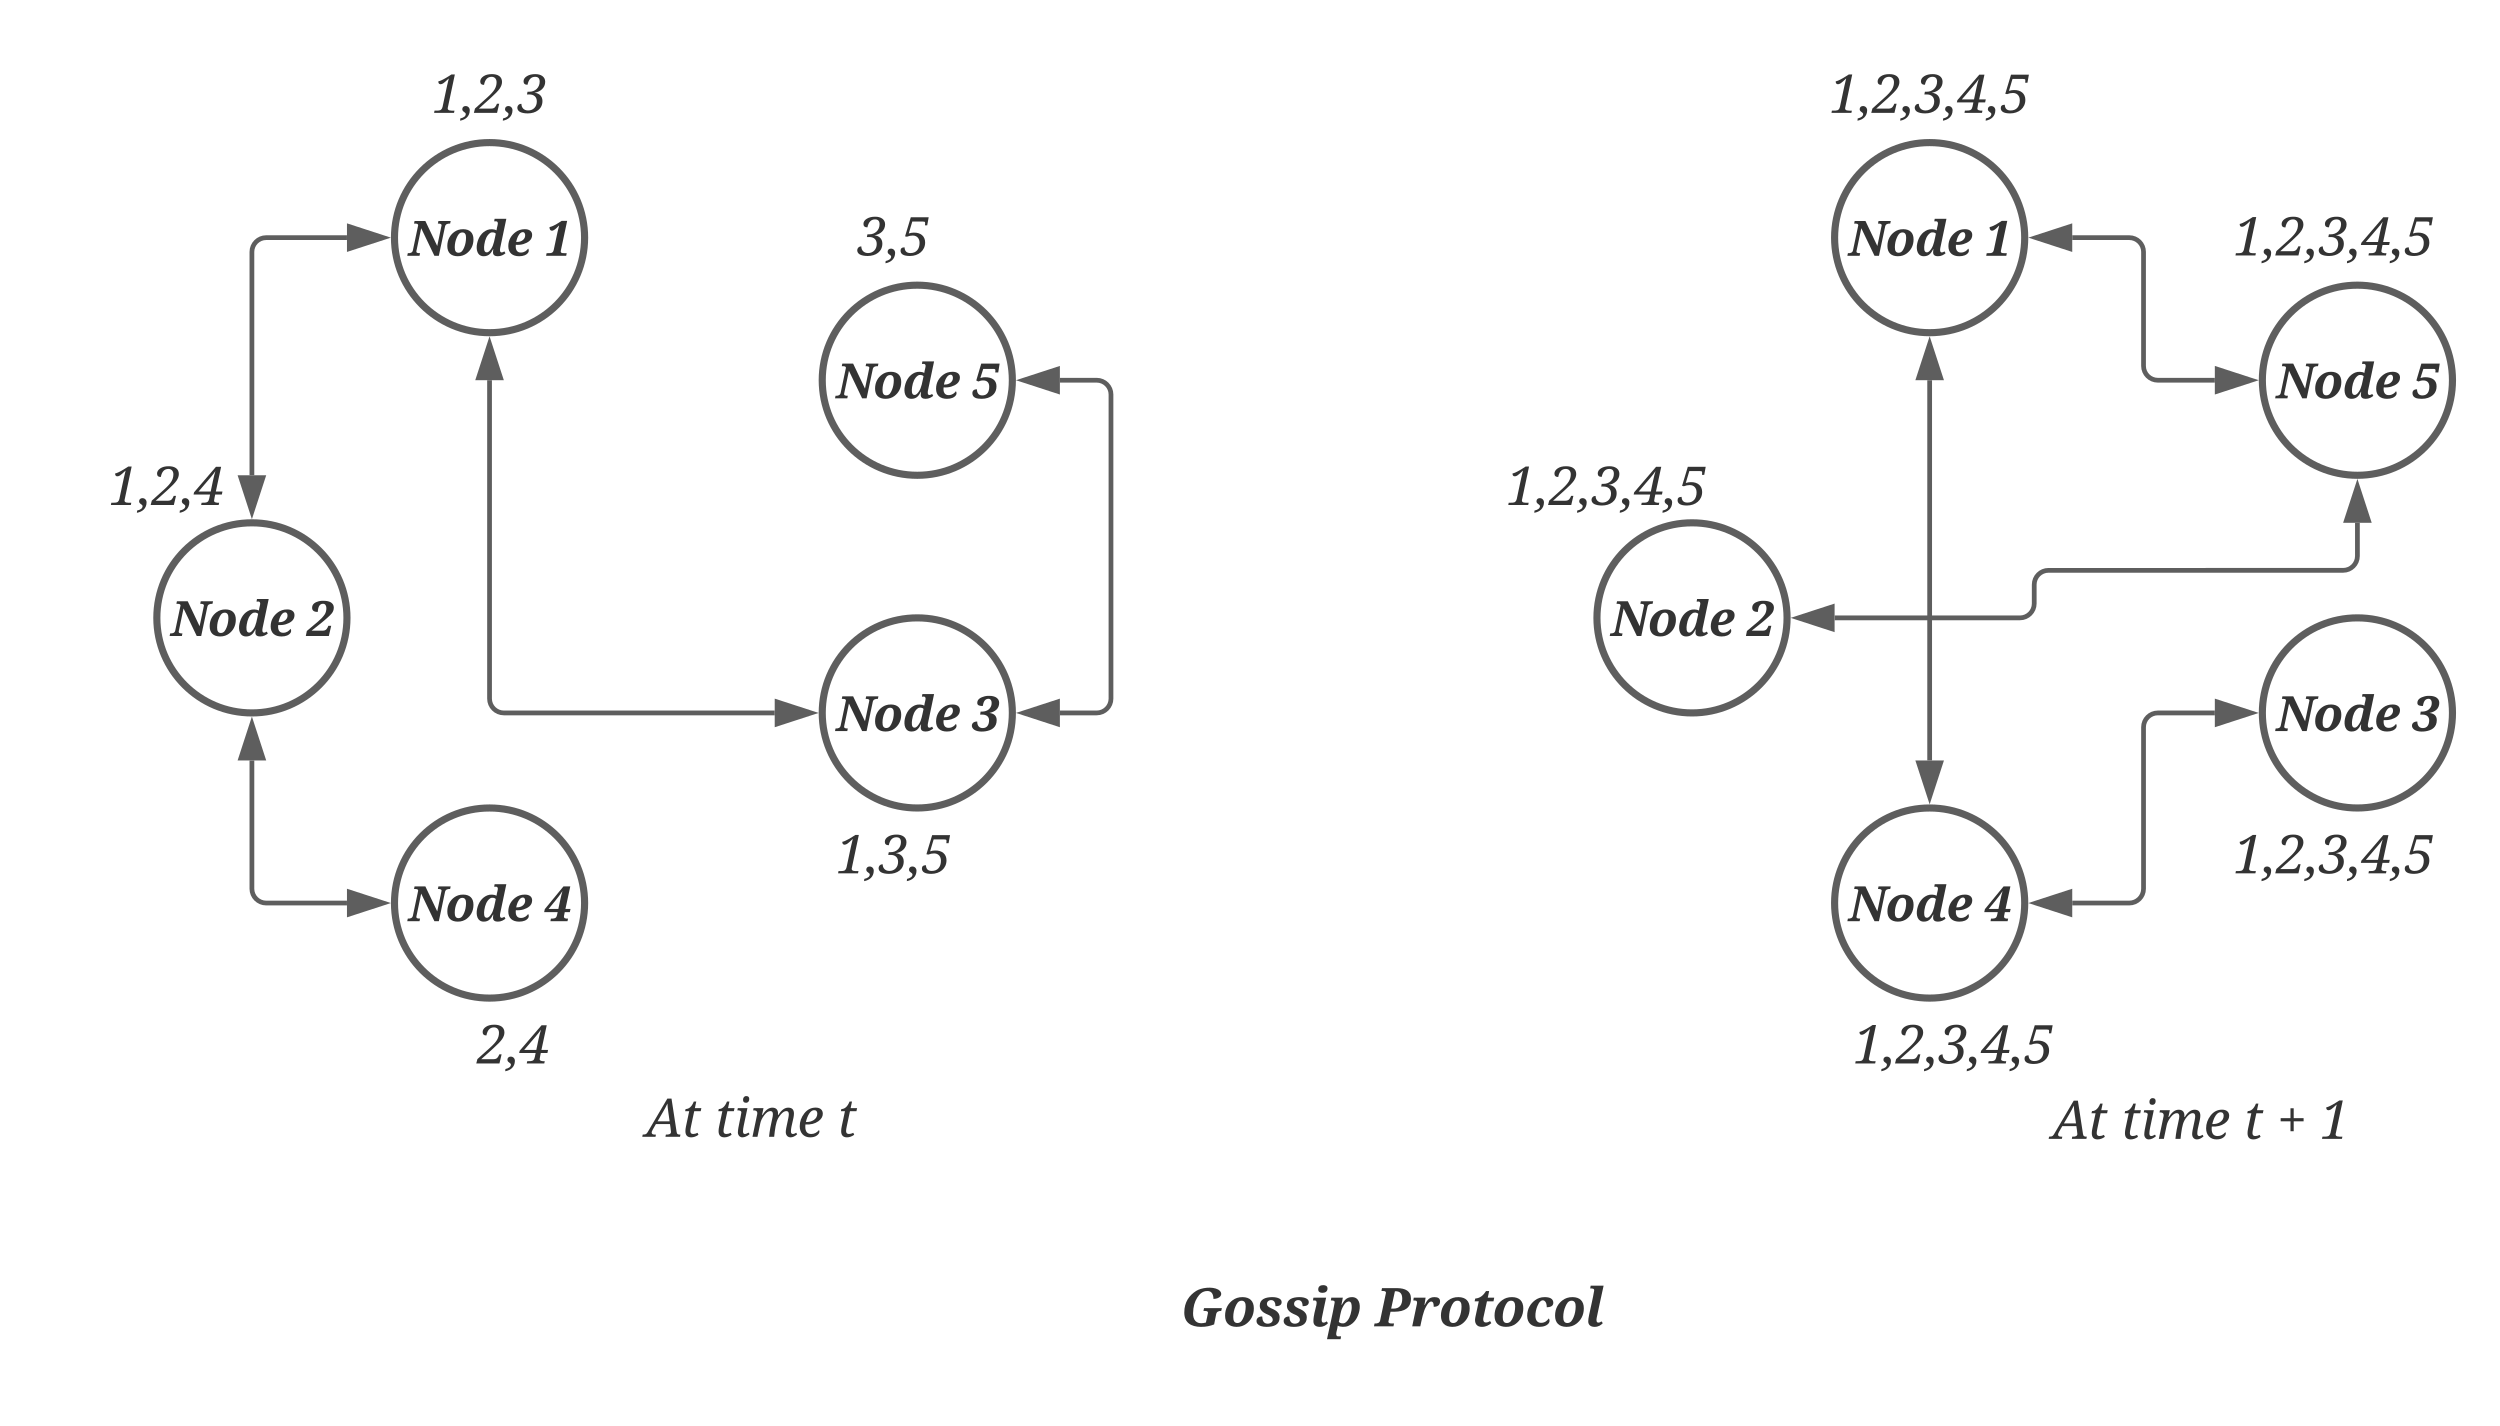 <svg xmlns="http://www.w3.org/2000/svg" xmlns:xlink="http://www.w3.org/1999/xlink" xmlns:lucid="lucid" width="1052" height="600"><g transform="translate(-34 -40)" lucid:page-tab-id="0_0"><path d="M0 0h1870.87v1322.83H0z" fill="#fff"/><path d="M280 140c0 22.1-17.9 40-40 40s-40-17.9-40-40 17.9-40 40-40 40 17.9 40 40z" stroke="#5e5e5e" stroke-width="3" fill="#fff"/><use xlink:href="#a" transform="matrix(1,0,0,1,205,105) translate(0.845 42.627)"/><use xlink:href="#b" transform="matrix(1,0,0,1,205,105) translate(57.974 42.627)"/><path d="M180 300c0 22.1-17.9 40-40 40s-40-17.9-40-40 17.9-40 40-40 40 17.9 40 40z" stroke="#5e5e5e" stroke-width="3" fill="#fff"/><use xlink:href="#a" transform="matrix(1,0,0,1,105,265) translate(0.845 42.627)"/><use xlink:href="#c" transform="matrix(1,0,0,1,105,265) translate(57.974 42.627)"/><path d="M460 340c0 22.1-17.9 40-40 40s-40-17.9-40-40 17.9-40 40-40 40 17.9 40 40z" stroke="#5e5e5e" stroke-width="3" fill="#fff"/><use xlink:href="#a" transform="matrix(1,0,0,1,385,305) translate(0.845 42.627)"/><use xlink:href="#d" transform="matrix(1,0,0,1,385,305) translate(57.974 42.627)"/><path d="M280 420c0 22.1-17.9 40-40 40s-40-17.9-40-40 17.9-40 40-40 40 17.9 40 40z" stroke="#5e5e5e" stroke-width="3" fill="#fff"/><use xlink:href="#a" transform="matrix(1,0,0,1,205,385) translate(0.845 42.627)"/><use xlink:href="#e" transform="matrix(1,0,0,1,205,385) translate(57.974 42.627)"/><path d="M460 200c0 22.1-17.9 40-40 40s-40-17.9-40-40 17.9-40 40-40 40 17.9 40 40z" stroke="#5e5e5e" stroke-width="3" fill="#fff"/><use xlink:href="#a" transform="matrix(1,0,0,1,385,165) translate(0.845 42.627)"/><use xlink:href="#f" transform="matrix(1,0,0,1,385,165) translate(57.974 42.627)"/><path d="M240 200v134c0 3.3 2.7 6 6 6h114" stroke="#5e5e5e" stroke-width="2" fill="none"/><path d="M240 184.74l4.64 14.26h-9.28zM375.26 340L361 344.64v-9.28z" stroke="#5e5e5e" stroke-width="2" fill="#5e5e5e"/><path d="M180 420h-34c-3.3 0-6-2.7-6-6v-54" stroke="#5e5e5e" stroke-width="2" fill="none"/><path d="M195.26 420L181 424.64v-9.28zM140 344.74l4.64 14.26h-9.28z" stroke="#5e5e5e" stroke-width="2" fill="#5e5e5e"/><path d="M480 200h15.5c3.3 0 6 2.7 6 6v128c0 3.3-2.7 6-6 6H480" stroke="#5e5e5e" stroke-width="2" fill="none"/><path d="M464.74 200l14.26-4.64v9.28zM464.74 340l14.26-4.64v9.28z" stroke="#5e5e5e" stroke-width="2" fill="#5e5e5e"/><path d="M190 66c0-3.3 2.7-6 6-6h88c3.3 0 6 2.7 6 6v28c0 3.3-2.7 6-6 6h-88c-3.3 0-6-2.7-6-6z" stroke="#000" stroke-opacity="0" stroke-width="3" fill="#fff" fill-opacity="0"/><use xlink:href="#g" transform="matrix(1,0,0,1,195,65) translate(20.808 22.502)"/><path d="M180 140h-34c-3.3 0-6 2.7-6 6v94" stroke="#5e5e5e" stroke-width="2" fill="none"/><path d="M195.26 140L181 144.64v-9.28zM140 255.26L135.36 241h9.28z" stroke="#5e5e5e" stroke-width="2" fill="#5e5e5e"/><path d="M54 231c0-3.3 2.7-6 6-6h88c3.3 0 6 2.7 6 6v28c0 3.3-2.7 6-6 6H60c-3.3 0-6-2.7-6-6z" stroke="#000" stroke-opacity="0" stroke-width="3" fill="#fff" fill-opacity="0"/><use xlink:href="#h" transform="matrix(1,0,0,1,59,230) translate(20.808 22.502)"/><path d="M200 466c0-3.3 2.7-6 6-6h88c3.3 0 6 2.7 6 6v28c0 3.3-2.7 6-6 6h-88c-3.3 0-6-2.7-6-6z" stroke="#000" stroke-opacity="0" stroke-width="3" fill="#fff" fill-opacity="0"/><use xlink:href="#i" transform="matrix(1,0,0,1,205,465) translate(29.798 22.502)"/><path d="M360 386c0-3.3 2.7-6 6-6h88c3.3 0 6 2.7 6 6v28c0 3.3-2.7 6-6 6h-88c-3.3 0-6-2.7-6-6z" stroke="#000" stroke-opacity="0" stroke-width="3" fill="#fff" fill-opacity="0"/><use xlink:href="#j" transform="matrix(1,0,0,1,365,385) translate(20.808 22.502)"/><path d="M360 126c0-3.3 2.7-6 6-6h88c3.3 0 6 2.7 6 6v28c0 3.3-2.7 6-6 6h-88c-3.3 0-6-2.7-6-6z" stroke="#000" stroke-opacity="0" stroke-width="3" fill="#fff" fill-opacity="0"/><use xlink:href="#k" transform="matrix(1,0,0,1,365,125) translate(29.798 22.502)"/><path d="M886 140c0 22.1-17.9 40-40 40s-40-17.9-40-40 17.9-40 40-40 40 17.9 40 40z" stroke="#5e5e5e" stroke-width="3" fill="#fff"/><use xlink:href="#a" transform="matrix(1,0,0,1,811,105) translate(0.845 42.627)"/><use xlink:href="#b" transform="matrix(1,0,0,1,811,105) translate(57.974 42.627)"/><path d="M786 300c0 22.1-17.9 40-40 40s-40-17.9-40-40 17.9-40 40-40 40 17.9 40 40z" stroke="#5e5e5e" stroke-width="3" fill="#fff"/><use xlink:href="#a" transform="matrix(1,0,0,1,711,265) translate(0.845 42.627)"/><use xlink:href="#c" transform="matrix(1,0,0,1,711,265) translate(57.974 42.627)"/><path d="M1066 340c0 22.1-17.9 40-40 40s-40-17.9-40-40 17.9-40 40-40 40 17.9 40 40z" stroke="#5e5e5e" stroke-width="3" fill="#fff"/><use xlink:href="#a" transform="matrix(1,0,0,1,991,305) translate(0.845 42.627)"/><use xlink:href="#d" transform="matrix(1,0,0,1,991,305) translate(57.974 42.627)"/><path d="M886 420c0 22.1-17.9 40-40 40s-40-17.9-40-40 17.9-40 40-40 40 17.9 40 40z" stroke="#5e5e5e" stroke-width="3" fill="#fff"/><use xlink:href="#a" transform="matrix(1,0,0,1,811,385) translate(0.845 42.627)"/><use xlink:href="#e" transform="matrix(1,0,0,1,811,385) translate(57.974 42.627)"/><path d="M1066 200c0 22.1-17.9 40-40 40s-40-17.9-40-40 17.9-40 40-40 40 17.9 40 40z" stroke="#5e5e5e" stroke-width="3" fill="#fff"/><use xlink:href="#a" transform="matrix(1,0,0,1,991,165) translate(0.845 42.627)"/><use xlink:href="#f" transform="matrix(1,0,0,1,991,165) translate(57.974 42.627)"/><path d="M796 66c0-3.3 2.7-6 6-6h88c3.3 0 6 2.7 6 6v28c0 3.3-2.7 6-6 6h-88c-3.3 0-6-2.7-6-6z" stroke="#000" stroke-opacity="0" stroke-width="3" fill="#fff" fill-opacity="0"/><use xlink:href="#l" transform="matrix(1,0,0,1,801,65) translate(2.829 22.502)"/><path d="M660 231c0-3.3 2.7-6 6-6h88c3.3 0 6 2.7 6 6v28c0 3.3-2.7 6-6 6h-88c-3.3 0-6-2.7-6-6z" stroke="#000" stroke-opacity="0" stroke-width="3" fill="#fff" fill-opacity="0"/><use xlink:href="#l" transform="matrix(1,0,0,1,665,230) translate(2.829 22.502)"/><path d="M806 466c0-3.3 2.7-6 6-6h88c3.3 0 6 2.7 6 6v28c0 3.3-2.7 6-6 6h-88c-3.3 0-6-2.7-6-6z" stroke="#000" stroke-opacity="0" stroke-width="3" fill="#fff" fill-opacity="0"/><use xlink:href="#l" transform="matrix(1,0,0,1,811,465) translate(2.829 22.502)"/><path d="M966 386c0-3.3 2.7-6 6-6h88c3.3 0 6 2.7 6 6v28c0 3.3-2.7 6-6 6h-88c-3.3 0-6-2.7-6-6z" stroke="#000" stroke-opacity="0" stroke-width="3" fill="#fff" fill-opacity="0"/><use xlink:href="#l" transform="matrix(1,0,0,1,971,385) translate(2.829 22.502)"/><path d="M966 126c0-3.3 2.7-6 6-6h88c3.3 0 6 2.7 6 6v28c0 3.3-2.7 6-6 6h-88c-3.3 0-6-2.7-6-6z" stroke="#000" stroke-opacity="0" stroke-width="3" fill="#fff" fill-opacity="0"/><use xlink:href="#l" transform="matrix(1,0,0,1,971,125) translate(2.829 22.502)"/><path d="M280 486c0-3.3 2.7-6 6-6h128c3.3 0 6 2.7 6 6v48.87c0 3.3-2.7 6-6 6H286c-3.3 0-6-2.7-6-6z" stroke="#000" stroke-opacity="0" stroke-width="3" fill="#fff" fill-opacity="0"/><use xlink:href="#m" transform="matrix(1,0,0,1,285,485) translate(20.528 33.377)"/><use xlink:href="#n" transform="matrix(1,0,0,1,285,485) translate(49.706 33.377)"/><use xlink:href="#o" transform="matrix(1,0,0,1,285,485) translate(101.29 33.377)"/><path d="M880 486.87c0-3.32 2.7-6 6-6h148c3.3 0 6 2.68 6 6v48.87c0 3.3-2.7 6-6 6H886c-3.3 0-6-2.7-6-6z" stroke="#000" stroke-opacity="0" stroke-width="3" fill="#fff" fill-opacity="0"/><use xlink:href="#m" transform="matrix(1,0,0,1,885,485.868) translate(12.332 33.377)"/><use xlink:href="#n" transform="matrix(1,0,0,1,885,485.868) translate(41.509 33.377)"/><use xlink:href="#p" transform="matrix(1,0,0,1,885,485.868) translate(93.094 33.377)"/><use xlink:href="#q" transform="matrix(1,0,0,1,885,485.868) translate(107.048 33.377)"/><use xlink:href="#r" transform="matrix(1,0,0,1,885,485.868) translate(125.244 33.377)"/><path d="M906 140h24c3.3 0 6 2.7 6 6v48c0 3.3 2.7 6 6 6h24" stroke="#5e5e5e" stroke-width="2" fill="none"/><path d="M890.74 140l14.26-4.64v9.28zM981.26 200L967 204.64v-9.28z" stroke="#5e5e5e" stroke-width="2" fill="#5e5e5e"/><path d="M846 200v160" stroke="#5e5e5e" stroke-width="2" fill="none"/><path d="M846 184.74l4.64 14.26h-9.28zM846 375.26L841.36 361h9.28z" stroke="#5e5e5e" stroke-width="2" fill="#5e5e5e"/><path d="M1026 260v14c0 3.3-2.7 6-6 6H896c-3.3 0-6 2.7-6 6v8c0 3.3-2.7 6-6 6h-78" stroke="#5e5e5e" stroke-width="2" fill="none"/><path d="M1026 244.74l4.64 14.26h-9.28zM790.74 300l14.26-4.64v9.28z" stroke="#5e5e5e" stroke-width="2" fill="#5e5e5e"/><path d="M966 340h-24c-3.3 0-6 2.7-6 6v68c0 3.3-2.7 6-6 6h-24" stroke="#5e5e5e" stroke-width="2" fill="none"/><path d="M981.26 340L967 344.64v-9.28zM890.74 420l14.26-4.64v9.28z" stroke="#5e5e5e" stroke-width="2" fill="#5e5e5e"/><path d="M500 566c0-3.3 2.7-6 6-6h228c3.3 0 6 2.7 6 6v48c0 3.3-2.7 6-6 6H506c-3.3 0-6-2.7-6-6z" stroke="#000" stroke-opacity="0" stroke-width="3" fill="#fff" fill-opacity="0"/><g><use xlink:href="#s" transform="matrix(1,0,0,1,505,565) translate(25.927 33.127)"/><use xlink:href="#t" transform="matrix(1,0,0,1,505,565) translate(107.687 33.127)"/></g><defs><path fill="#333" d="M1397-1284c-4-70-82-68-156-70l23-108h516l-23 108c-117-5-194 26-215 123L1282 0h-188L539-1159c-67 319-136 637-201 957-18 91 71 93 154 93L469 0H-47l22-109c117 6 195-24 215-122 70-352 151-699 222-1053-4-77-94-68-174-70l22-108h455l499 1050c60-291 126-578 183-872" id="u"/><path fill="#333" d="M516 20C237 16 82-130 82-410c0-277 125-470 294-593 94-69 218-118 378-115 274 4 428 150 428 430 0 275-123 466-288 590C800-28 677 22 516 20zM395-360c-1 143 38 233 158 233 139 0 195-124 241-232 47-111 74-248 76-395 2-138-39-227-155-227-135 0-192 120-238 225-49 110-81 245-82 396" id="v"/><path fill="#333" d="M885-930c-45-60-170-77-242-26-137 97-209 279-239 478-20 134-33 335 100 335 84 0 137-78 182-141 118-164 147-417 199-646zm73-344c28-97 20-194-94-174h-47l19-108h493c-85 406-173 807-256 1216-16 78-28 199 60 199 40 0 86-27 114-43l45 80c-82 64-178 124-323 124-117 0-201-46-201-163 0-51 6-89 14-133h-12C690-121 604 18 381 20 110 23 42-257 100-522c57-260 197-465 424-562 115-49 296-44 391 15 13-70 24-139 43-205" id="w"/><path fill="#333" d="M399-461c-23 187 38 332 219 326 146-5 235-80 300-166 31 42 36 116 2 166C851-33 717 20 539 20 261 20 82-122 82-403c0-282 140-472 313-598 96-69 222-117 381-117 178 0 309 76 309 241 0 220-181 325-366 384-95 30-202 39-320 32zm365-284c46-83 41-255-74-250-86 4-137 72-176 135-46 74-83 181-100 282 168 3 290-58 350-167" id="x"/><g id="a"><use transform="matrix(0.01,0,0,0.01,0,0)" xlink:href="#u"/><use transform="matrix(0.01,0,0,0.01,15.566,0)" xlink:href="#v"/><use transform="matrix(0.01,0,0,0.01,27.93,0)" xlink:href="#w"/><use transform="matrix(0.01,0,0,0.01,41.23,0)" xlink:href="#x"/></g><path fill="#333" d="M701-212c-30 132 128 98 249 103L928 0H82l22-109c88-2 187 9 239-29 29-21 50-55 60-104 76-341 140-695 226-1026h-8c-76 75-136 152-231 198-51 25-108 22-138-24-18-27-27-64-27-112 205-49 355-165 514-264h230c-89 419-175 840-268 1258" id="y"/><use transform="matrix(0.01,0,0,0.01,0,0)" xlink:href="#y" id="b"/><path fill="#333" d="M471-1010c-133-3-235-45-235-176 0-164 131-235 274-274 167-45 421-23 527 54 63 46 112 108 112 208 0 201-130 300-250 412-208 194-461 378-684 561h477c144 0 187-102 228-205h120L940 0H-29l43-211 478-403c116-99 200-186 277-298 80-116 125-444-75-444-168 0-207 176-223 346" id="z"/><use transform="matrix(0.01,0,0,0.01,0,0)" xlink:href="#z" id="c"/><path fill="#333" d="M223-401c3 165 71 276 234 276 178 0 263-134 266-321 3-165-117-248-289-246h-88l21-127c220 12 366-66 434-215 53-117 47-331-111-324-168 8-203 157-233 305-118-3-232-17-232-131 0-168 158-235 307-276 166-45 395-22 500 54 65 47 115 112 115 216 0 258-182 381-412 428 179 23 307 106 307 301 0 303-206 430-470 471C341 46 100 6 20-140c-41-76-24-167 38-214 40-30 94-47 165-47" id="A"/><use transform="matrix(0.01,0,0,0.01,0,0)" xlink:href="#A" id="d"/><path fill="#333" d="M598-516c56-253 101-515 174-752-174 272-387 503-584 752h410zm238 295c-20 108 66 117 170 112L983 0H264l21-109c99 3 186-1 226-65 31-49 41-140 58-207H0l29-127 784-954h287L897-516h213l-29 135H868c-10 54-22 104-32 160" id="B"/><use transform="matrix(0.01,0,0,0.01,0,0)" xlink:href="#B" id="e"/><path fill="#333" d="M211-383c5 152 63 260 223 260 212 0 295-151 295-369 0-165-86-259-248-262-87-2-150 20-211 45l-86-43 209-710h774l-59 372H983c2-25 6-74 6-98 0-44-39-50-100-51H477L356-856c62-17 124-35 213-33 274 5 465 113 465 383 0 265-157 413-363 486-77 27-165 40-263 40C199 20 20-26 20-219c0-111 76-162 191-164" id="C"/><use transform="matrix(0.01,0,0,0.01,0,0)" xlink:href="#C" id="f"/><path fill="#333" d="M872-1470L608-225C580-125 620-89 748-86h110L840 0H78l16-86c92 0 206 5 250-36 28-26 49-62 59-111 79-359 148-727 236-1076h-8c-86 85-151 140-192 170-82 59-203 73-199-67 137-26 365-175 501-264h131" id="D"/><path fill="#333" d="M154-262c93 0 162 71 159 168-5 228-159 354-370 393l8-86c139-31 209-89 209-172 0-24-22-50-66-78-45-28-67-63-67-104-1-73 53-121 127-121" id="E"/><path fill="#333" d="M655-1483c224 0 387 91 387 299 0 81-29 166-87 252S783-729 616-578L156-164h475c133-2 169-75 217-186h86L852 0H-35L8-166l481-434c127-115 217-214 268-298s77-176 77-276c0-121-71-206-189-206-157 0-254 103-291 309-97 0-145-44-145-131 0-76 41-142 123-198s190-83 323-83" id="F"/><path fill="#333" d="M739-438c0-173-112-269-288-267h-89l21-104h66c225 5 399-160 399-385 0-124-58-186-174-186-152 0-249 102-291 305-101 0-152-44-152-131 0-79 42-145 127-198s193-79 324-79c210 0 377 98 377 293 0 235-190 386-412 420 179 15 304 126 307 309 5 312-252 481-563 481C260 20 162-2 94-38-9-93-41-221 37-304c27-29 66-42 113-42-1 151 99 254 256 254 197 0 333-142 333-346" id="G"/><g id="g"><use transform="matrix(0.011,0,0,0.011,0,0)" xlink:href="#D"/><use transform="matrix(0.011,0,0,0.011,12.424,0)" xlink:href="#E"/><use transform="matrix(0.011,0,0,0.011,17.98,0)" xlink:href="#F"/><use transform="matrix(0.011,0,0,0.011,30.404,0)" xlink:href="#E"/><use transform="matrix(0.011,0,0,0.011,35.959,0)" xlink:href="#G"/></g><path fill="#333" d="M262 0l17-86c87 1 189 0 231-36 64-55 67-183 92-279H-29l19-84 839-977h197L823-516h254l-24 115H799c-13 74-34 156-43 233-8 68 92 88 194 82L932 0H262zm365-516c53-248 112-566 180-780-57 86-118 163-180 235L162-516h465" id="H"/><g id="h"><use transform="matrix(0.011,0,0,0.011,0,0)" xlink:href="#D"/><use transform="matrix(0.011,0,0,0.011,12.424,0)" xlink:href="#E"/><use transform="matrix(0.011,0,0,0.011,17.98,0)" xlink:href="#F"/><use transform="matrix(0.011,0,0,0.011,30.404,0)" xlink:href="#E"/><use transform="matrix(0.011,0,0,0.011,35.959,0)" xlink:href="#H"/></g><g id="i"><use transform="matrix(0.011,0,0,0.011,0,0)" xlink:href="#F"/><use transform="matrix(0.011,0,0,0.011,12.424,0)" xlink:href="#E"/><use transform="matrix(0.011,0,0,0.011,17.98,0)" xlink:href="#H"/></g><path fill="#333" d="M743-483c0-168-100-280-262-279-73 0-148 15-223 45l-70-14 220-731h684l-56 309h-86c8-115 29-145-88-145H465L330-842c66-21 131-32 196-32 254-4 430 132 430 376 0 313-254 518-581 518C136 20 16-48 16-184c0-85 51-127 154-127 5 146 79 219 223 219 227 1 350-156 350-391" id="I"/><g id="j"><use transform="matrix(0.011,0,0,0.011,0,0)" xlink:href="#D"/><use transform="matrix(0.011,0,0,0.011,12.424,0)" xlink:href="#E"/><use transform="matrix(0.011,0,0,0.011,17.98,0)" xlink:href="#G"/><use transform="matrix(0.011,0,0,0.011,30.404,0)" xlink:href="#E"/><use transform="matrix(0.011,0,0,0.011,35.959,0)" xlink:href="#I"/></g><g id="k"><use transform="matrix(0.011,0,0,0.011,0,0)" xlink:href="#G"/><use transform="matrix(0.011,0,0,0.011,12.424,0)" xlink:href="#E"/><use transform="matrix(0.011,0,0,0.011,17.98,0)" xlink:href="#I"/></g><g id="l"><use transform="matrix(0.011,0,0,0.011,0,0)" xlink:href="#D"/><use transform="matrix(0.011,0,0,0.011,12.424,0)" xlink:href="#E"/><use transform="matrix(0.011,0,0,0.011,17.98,0)" xlink:href="#F"/><use transform="matrix(0.011,0,0,0.011,30.404,0)" xlink:href="#E"/><use transform="matrix(0.011,0,0,0.011,35.959,0)" xlink:href="#G"/><use transform="matrix(0.011,0,0,0.011,48.383,0)" xlink:href="#E"/><use transform="matrix(0.011,0,0,0.011,53.939,0)" xlink:href="#H"/><use transform="matrix(0.011,0,0,0.011,66.363,0)" xlink:href="#E"/><use transform="matrix(0.011,0,0,0.011,71.918,0)" xlink:href="#I"/></g><path fill="#333" d="M408-489L285-274c-55 91-69 189 75 188h48L391 0h-506l17-86c150 1 160-42 229-160l713-1216h160l194 1267c13 91 44 112 148 109l-17 86H772l16-86c110 7 200-19 195-104-6-110-25-197-37-299H408zm524-103c-25-190-79-508-84-682-83 191-268 485-379 682h463" id="J"/><path fill="#333" d="M616-154l35 76c-92 65-184 98-276 98-149 0-223-80-223-239 0-51 7-109 20-172l125-590H141l19-82c133 0 238-96 313-287h94l-53 252h248l-25 117H489L365-397c-17 79-25 137-25 176 0 75 36 112 109 112 55 0 111-15 167-45" id="K"/><g id="m"><use transform="matrix(0.011,0,0,0.011,0,0)" xlink:href="#J"/><use transform="matrix(0.011,0,0,0.011,15.224,0)" xlink:href="#K"/></g><path fill="#333" d="M582-1446c0 85-45 143-123 143-77 0-115-37-115-112 0-81 45-145 123-144 77 0 115 38 115 113zM317 20c-103 0-172-89-170-194 5-193 106-546 132-752 8-65-61-91-152-86l18-86h367L373-440c-21 98-31 174-31 227 0 69 23 104 68 104 39 0 88-18 147-53l37 60C499-21 407 20 317 20" id="L"/><path fill="#333" d="M1550 20c-115 1-186-85-186-204 0-159 117-538 117-680 0-81-32-121-95-121-70 0-142 45-217 135-157 189-182 347-226 647C928-94 920-27 920 0H725c17-212 74-498 117-673 20-83 30-146 30-191 0-81-31-121-94-121-76 0-154 51-234 155S412-624 391-524L281 0H90l172-823c35-124 4-196-147-189l18-86h379l-55 258h20c111-184 235-276 373-276 163 0 236 104 215 276h20c111-184 236-276 373-276 146 0 219 76 219 227 0 193-115 470-116 682 0 140 121 105 202 51l37 60c-87 77-170 116-250 116" id="M"/><path fill="#333" d="M698-1118c163 0 273 80 273 235 0 111-58 207-173 289-132 93-290 133-493 121-3 19-4 47-4 86 0 185 75 278 225 278 117 0 215-49 295-147 14 9 21 26 21 51 0 55-32 105-96 153S595 20 487 20C244 22 88-152 88-403c0-179 58-342 173-491s261-224 437-224zM324-567c228 11 434-109 436-316 0-91-40-137-119-137-66 0-128 41-185 124S355-703 324-567" id="N"/><g id="n"><use transform="matrix(0.011,0,0,0.011,0,0)" xlink:href="#K"/><use transform="matrix(0.011,0,0,0.011,8.181,0)" xlink:href="#L"/><use transform="matrix(0.011,0,0,0.011,14.941,0)" xlink:href="#M"/><use transform="matrix(0.011,0,0,0.011,34.852,0)" xlink:href="#N"/></g><use transform="matrix(0.011,0,0,0.011,0,0)" xlink:href="#K" id="o"/><use transform="matrix(0.011,0,0,0.011,0,0)" xlink:href="#K" id="p"/><path fill="#333" d="M649-672v379H526v-379H150v-121h376v-378h123v378h379v121H649" id="O"/><use transform="matrix(0.011,0,0,0.011,0,0)" xlink:href="#O" id="q"/><use transform="matrix(0.011,0,0,0.011,0,0)" xlink:href="#D" id="r"/><path fill="#333" d="M1036-520c-4-77-94-68-174-70l23-108h682c-9 35-13 75-25 108-108-2-176 34-194 125l-78 391c-147 57-303 96-506 94-388-4-635-167-635-548 0-408 195-659 451-825 194-126 612-183 847-54 79 43 154 146 91 243-49 75-150 113-273 115-4-172-61-303-231-303-198 0-308 126-392 257-97 151-153 349-157 591-5 263 127 425 405 377 33-5 61-12 86-20 25-121 60-249 80-373" id="P"/><path fill="#333" d="M254-379c4 153 50 272 203 277 132 4 242-92 183-216-53-111-224-136-326-209-83-59-154-129-154-266 0-242 210-320 463-325 122-2 219 18 291 58 49 29 83 69 83 134 0 121-106 155-235 156-4-122-38-229-158-234-118-5-202 88-158 203 66 101 234 129 332 203 80 60 142 129 142 262C920-66 702 20 422 20 260 20 128-16 62-110c-32-46-36-126-8-176 35-62 106-92 200-93" id="Q"/><path fill="#333" d="M248-815c21-98 19-193-94-174h-37l18-109h486c-53 257-113 510-162 770-15 78-21 186 63 185 56-1 80-22 121-47l49 69C620-45 527 19 379 20c-147 2-244-71-244-210 0-224 69-423 113-625zm426-633c0 113-83 166-195 166-92 0-160-37-160-127 0-116 76-168 191-168 94 0 164 37 164 129" id="R"/><path fill="#333" d="M391-168c49 53 173 80 249 27 134-94 201-271 234-465 8-46 11-88 11-127 0-104-13-212-111-221-132 20-189 136-242 238-81 155-94 362-141 548zM334 72c-18 111-115 333 65 311h78l-18 109H-61C35 26 149-429 231-903c15-85-60-89-145-86l18-109h441l-53 273h14c84-146 164-292 389-293 265-1 338 265 281 530-57 264-194 473-422 572-116 50-304 47-404-11-3 34-11 67-16 99" id="S"/><g id="s"><use transform="matrix(0.011,0,0,0.011,0,0)" xlink:href="#P"/><use transform="matrix(0.011,0,0,0.011,17.687,0)" xlink:href="#v"/><use transform="matrix(0.011,0,0,0.011,31.424,0)" xlink:href="#Q"/><use transform="matrix(0.011,0,0,0.011,42.849,0)" xlink:href="#Q"/><use transform="matrix(0.011,0,0,0.011,54.275,0)" xlink:href="#R"/><use transform="matrix(0.011,0,0,0.011,62.142,0)" xlink:href="#S"/></g><path fill="#333" d="M1034-1057c0-189-80-297-280-284L610-678h86c238 0 338-143 338-379zm334-6c0 362-251 500-627 504H586c-27 128-59 250-82 381 7 87 126 64 217 69L698 0H-47l22-109c117 6 195-24 215-122 70-352 151-699 222-1053-4-77-94-68-174-70l22-108h586c300 5 522 107 522 399" id="T"/><path fill="#333" d="M899-748c-3-99-6-197-100-202-97 20-140 107-187 186C490-556 446-268 385 0H76c60-290 123-576 182-868 17-84-14-127-104-121h-37l18-109h453l-43 281h10c78-154 147-300 371-301 130 0 215 43 215 160 0 147-91 210-242 210" id="U"/><path fill="#333" d="M471-397c-29 103-44 250 82 250 68 0 117-28 160-54l47 78C670-47 567 17 403 20c-210 4-302-149-253-370 45-204 88-405 131-608H123l22-105c210-17 320-144 414-287h119l-53 252h247l-28 140H594" id="V"/><path fill="#333" d="M472-776c-86 200-163 650 149 641 147-4 224-81 286-168 37 37 41 119 7 171C846-29 711 20 535 20 258 20 82-124 82-403s133-471 302-597c93-69 215-120 372-118 178 2 325 52 325 217 0 127-112 169-250 172-1-106-23-202-85-245-89-63-180 25-217 86-20 33-39 71-57 112" id="W"/><path fill="#333" d="M426-328c-15 78-21 186 63 185 56-1 80-22 121-47l49 69C587-45 495 19 346 20c-147 1-243-71-244-210 0-59 11-140 33-244 63-310 141-612 193-928 15-88-65-89-152-86l19-108h495c-87 410-182 814-264 1228" id="X"/><g id="t"><use transform="matrix(0.011,0,0,0.011,0,0)" xlink:href="#T"/><use transform="matrix(0.011,0,0,0.011,14.735,0)" xlink:href="#U"/><use transform="matrix(0.011,0,0,0.011,26.758,0)" xlink:href="#v"/><use transform="matrix(0.011,0,0,0.011,40.495,0)" xlink:href="#V"/><use transform="matrix(0.011,0,0,0.011,49.316,0)" xlink:href="#v"/><use transform="matrix(0.011,0,0,0.011,63.053,0)" xlink:href="#W"/><use transform="matrix(0.011,0,0,0.011,74.783,0)" xlink:href="#v"/><use transform="matrix(0.011,0,0,0.011,88.52,0)" xlink:href="#X"/></g></defs></g></svg>